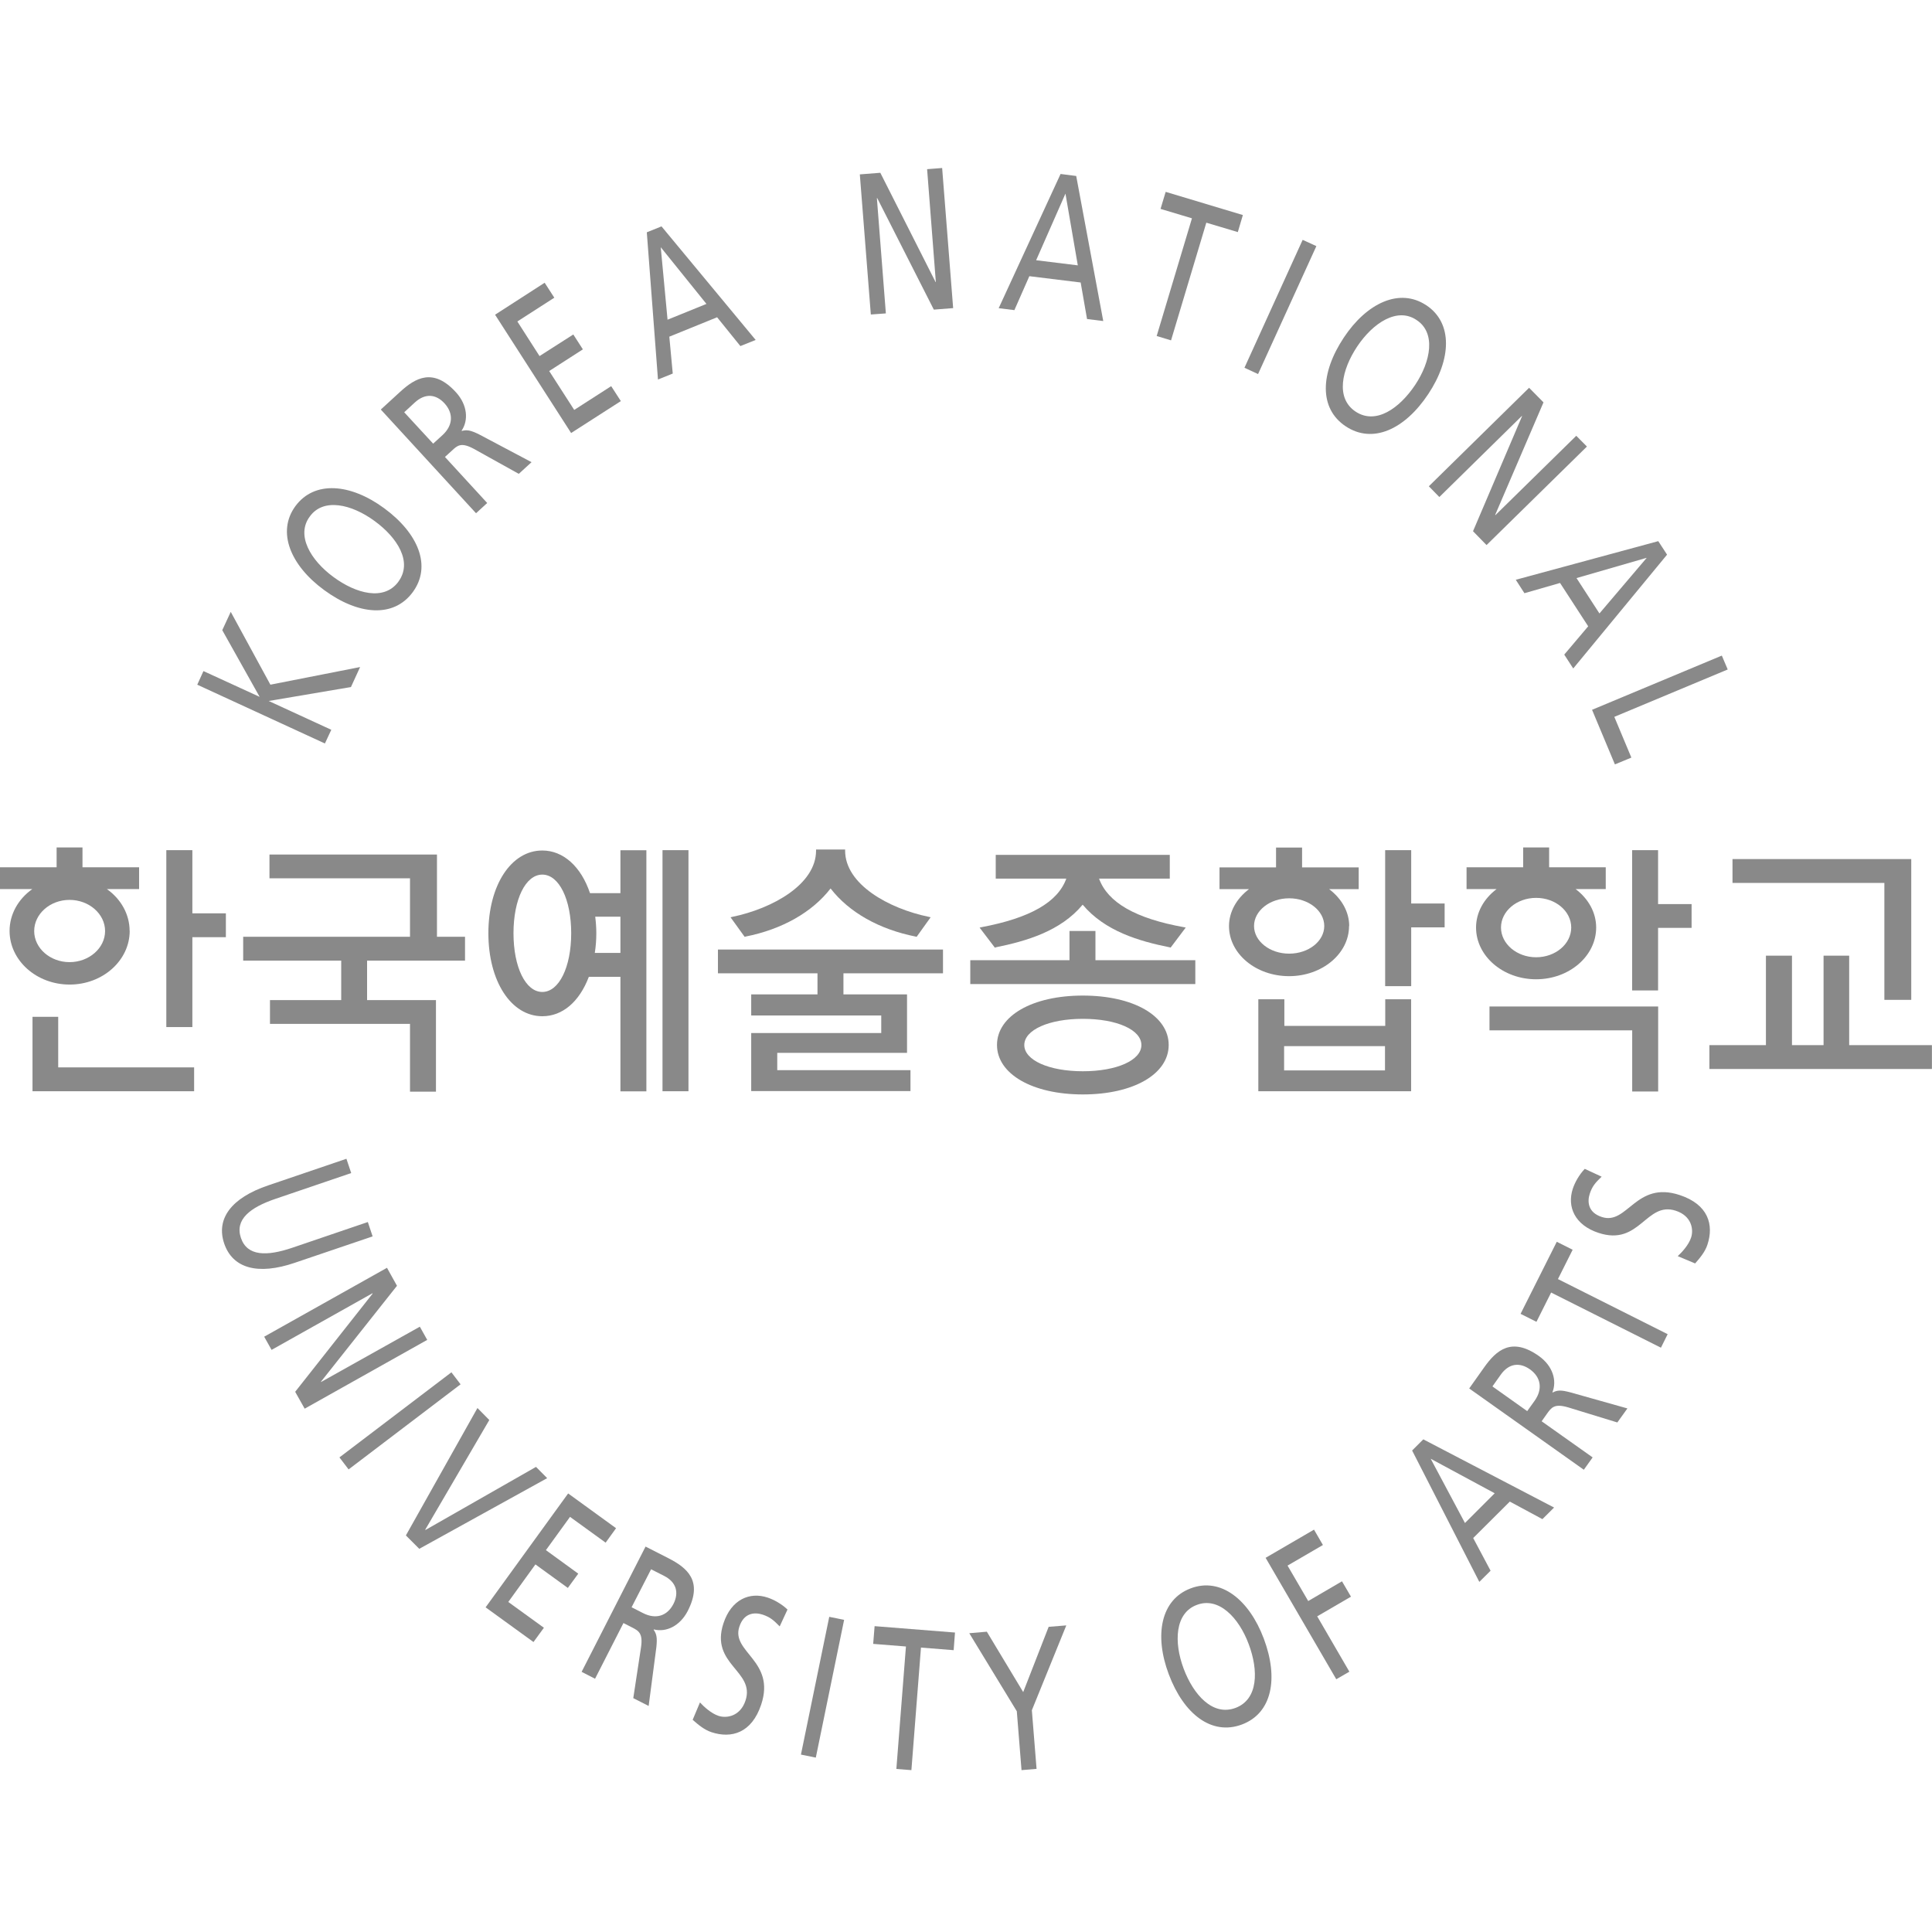<svg width="23" height="23" viewBox="0 0 23 23" fill="none" xmlns="http://www.w3.org/2000/svg">
<g clip-path="url(#clip0_4393_55524)">
<path d="M2.348 8.152L2.422 7.989L3.091 8.296L2.646 7.502L2.747 7.284L3.219 8.151L4.287 7.941L4.178 8.179L3.199 8.345L3.944 8.688L3.868 8.851L2.348 8.151V8.152Z" fill="#898989"/>
<path d="M3.517 6.025C3.744 5.718 4.173 5.756 4.573 6.05C4.983 6.351 5.14 6.741 4.914 7.049C4.687 7.358 4.268 7.325 3.858 7.024C3.458 6.731 3.292 6.332 3.517 6.025ZM4.743 6.924C4.915 6.69 4.73 6.4 4.46 6.203C4.185 6.001 3.849 5.924 3.688 6.149C3.522 6.371 3.696 6.669 3.971 6.87C4.24 7.068 4.572 7.157 4.743 6.925V6.924Z" fill="#898989"/>
<path d="M4.536 4.873L4.763 4.665C4.945 4.498 5.158 4.374 5.428 4.67C5.566 4.821 5.579 5.004 5.495 5.127L5.499 5.13C5.56 5.114 5.603 5.122 5.703 5.171L6.328 5.502L6.176 5.641L5.642 5.344C5.49 5.262 5.446 5.302 5.377 5.367L5.297 5.44L5.8 5.988L5.667 6.11L4.535 4.877L4.536 4.873ZM5.156 5.282L5.269 5.179C5.394 5.063 5.4 4.921 5.292 4.802C5.19 4.691 5.062 4.679 4.939 4.791L4.812 4.908L5.157 5.282H5.156Z" fill="#898989"/>
<path d="M5.893 3.747L6.484 3.366L6.599 3.544L6.159 3.827L6.423 4.239L6.825 3.982L6.939 4.159L6.538 4.417L6.836 4.88L7.276 4.597L7.391 4.775L6.799 5.155L5.894 3.747H5.893Z" fill="#898989"/>
<path d="M7.699 2.766L7.875 2.695L8.996 4.047L8.814 4.12L8.537 3.777L7.968 4.008L8.009 4.447L7.833 4.518L7.7 2.765L7.699 2.766ZM7.866 2.943L7.947 3.806L8.41 3.618L7.866 2.943Z" fill="#898989"/>
<path d="M10.236 2.076L10.48 2.057L11.138 3.358H11.141L11.037 2.014L11.216 2L11.347 3.668L11.117 3.686L10.443 2.358H10.439L10.546 3.731L10.367 3.744L10.236 2.076Z" fill="#898989"/>
<path d="M12.625 2.071L12.812 2.095L13.134 3.822L12.941 3.798L12.865 3.363L12.254 3.288L12.076 3.692L11.889 3.669L12.625 2.073V2.071ZM12.684 2.305L12.335 3.098L12.831 3.159L12.684 2.305Z" fill="#898989"/>
<path d="M14.19 2.599L13.816 2.487L13.877 2.284L14.796 2.56L14.736 2.763L14.361 2.651L13.941 4.052L13.77 4L14.19 2.599Z" fill="#898989"/>
<path d="M15.507 2.855L15.671 2.93L14.977 4.453L14.815 4.378L15.508 2.855H15.507Z" fill="#898989"/>
<path d="M16.98 3.634C17.298 3.846 17.278 4.277 17.004 4.69C16.723 5.114 16.34 5.288 16.02 5.075C15.701 4.863 15.716 4.444 15.997 4.02C16.271 3.606 16.662 3.423 16.979 3.634H16.98ZM16.138 4.9C16.38 5.06 16.66 4.861 16.846 4.584C17.035 4.301 17.096 3.961 16.864 3.81C16.636 3.654 16.346 3.842 16.157 4.125C15.972 4.403 15.897 4.74 16.138 4.9Z" fill="#898989"/>
<path d="M18.203 4.616L18.375 4.79L17.8 6.129L17.803 6.132L18.765 5.188L18.892 5.316L17.697 6.489L17.536 6.324L18.12 4.954L18.117 4.952L17.135 5.917L17.01 5.789L18.204 4.616H18.203Z" fill="#898989"/>
<path d="M19.743 6.445L19.846 6.603L18.729 7.958L18.622 7.793L18.907 7.456L18.572 6.94L18.148 7.062L18.045 6.902L19.742 6.442L19.743 6.445ZM19.602 6.641L18.768 6.882L19.041 7.303L19.602 6.643V6.641Z" fill="#898989"/>
<path d="M20.498 7.805L20.568 7.97L19.218 8.534L19.421 9.019L19.225 9.1L18.953 8.45L20.497 7.805H20.498Z" fill="#898989"/>
<path d="M3.51 15.033C3.065 15.185 2.769 15.097 2.669 14.804C2.57 14.511 2.75 14.261 3.195 14.111L4.124 13.795L4.181 13.965L3.282 14.271C2.978 14.374 2.794 14.517 2.868 14.737C2.943 14.957 3.176 14.957 3.48 14.854L4.379 14.548L4.436 14.719L3.507 15.034L3.51 15.033Z" fill="#898989"/>
<path d="M4.607 15.093L4.726 15.307L3.821 16.449V16.453L4.998 15.794L5.086 15.951L3.627 16.77L3.514 16.569L4.436 15.4L4.434 15.396L3.233 16.07L3.145 15.913L4.605 15.094L4.607 15.093Z" fill="#898989"/>
<path d="M5.374 16.337L5.483 16.48L4.15 17.493L4.041 17.35L5.374 16.337Z" fill="#898989"/>
<path d="M4.991 18.438L4.832 18.279L5.684 16.762L5.825 16.905L5.062 18.211L5.065 18.214L6.381 17.463L6.514 17.597L4.99 18.439L4.991 18.438Z" fill="#898989"/>
<path d="M6.765 17.78L7.334 18.193L7.21 18.365L6.786 18.058L6.499 18.454L6.884 18.734L6.76 18.904L6.374 18.624L6.051 19.071L6.475 19.378L6.351 19.548L5.781 19.135L6.763 17.78H6.765Z" fill="#898989"/>
<path d="M7.686 18.412L7.959 18.551C8.181 18.665 8.37 18.82 8.188 19.177C8.095 19.358 7.93 19.435 7.784 19.398L7.782 19.403C7.818 19.454 7.825 19.499 7.814 19.608L7.722 20.309L7.539 20.216L7.631 19.612C7.656 19.442 7.603 19.414 7.518 19.371L7.422 19.322L7.084 19.985L6.924 19.903L7.685 18.412H7.686ZM7.519 19.134L7.656 19.204C7.808 19.281 7.943 19.238 8.017 19.095C8.085 18.96 8.053 18.835 7.905 18.76L7.751 18.682L7.519 19.134Z" fill="#898989"/>
<path d="M9.282 19.362C9.21 19.288 9.169 19.252 9.08 19.222C8.985 19.191 8.857 19.198 8.802 19.365C8.7 19.669 9.236 19.769 9.062 20.292C8.949 20.632 8.707 20.7 8.469 20.621C8.385 20.593 8.314 20.534 8.246 20.474L8.333 20.267C8.38 20.319 8.467 20.398 8.554 20.427C8.651 20.459 8.813 20.432 8.875 20.245C8.993 19.89 8.449 19.817 8.613 19.324C8.706 19.042 8.924 18.947 9.139 19.019C9.217 19.045 9.305 19.095 9.375 19.161L9.282 19.362Z" fill="#898989"/>
<path d="M9.872 19.248L10.049 19.284L9.712 20.924L9.535 20.888L9.872 19.248Z" fill="#898989"/>
<path d="M10.784 19.601L10.395 19.57L10.412 19.359L11.369 19.435L11.353 19.645L10.964 19.614L10.85 21.073L10.671 21.059L10.785 19.601H10.784Z" fill="#898989"/>
<path d="M12.106 20.374L11.539 19.443L11.748 19.425L12.181 20.144L12.484 19.367L12.694 19.35L12.284 20.36L12.34 21.058L12.161 21.073L12.105 20.374H12.106Z" fill="#898989"/>
<path d="M14.175 18.909C14.532 18.774 14.87 19.042 15.045 19.507C15.224 19.983 15.143 20.396 14.784 20.53C14.425 20.664 14.093 20.408 13.914 19.932C13.739 19.467 13.818 19.043 14.175 18.909ZM14.709 20.332C14.98 20.23 14.983 19.886 14.866 19.574C14.747 19.254 14.507 19.007 14.248 19.106C13.988 19.202 13.972 19.547 14.091 19.865C14.208 20.177 14.438 20.434 14.709 20.332Z" fill="#898989"/>
<path d="M15.066 18.546L15.643 18.21L15.749 18.393L15.328 18.638L15.574 19.06L15.976 18.825L16.083 19.008L15.681 19.242L16.064 19.901L15.908 19.991L15.066 18.544V18.546Z" fill="#898989"/>
<path d="M16.811 17.268L16.944 17.135L18.501 17.947L18.362 18.085L17.974 17.876L17.538 18.31L17.745 18.699L17.611 18.832L16.811 17.268ZM17.032 17.366L17.44 18.131L17.794 17.777L17.032 17.366Z" fill="#898989"/>
<path d="M17.49 16.53L17.668 16.279C17.812 16.076 17.994 15.912 18.32 16.143C18.486 16.261 18.537 16.436 18.481 16.575L18.485 16.577C18.541 16.548 18.585 16.547 18.692 16.575L19.374 16.767L19.254 16.934L18.67 16.755C18.505 16.706 18.47 16.755 18.415 16.832L18.353 16.92L18.96 17.35L18.855 17.497L17.49 16.529V16.53ZM18.181 16.799L18.27 16.675C18.368 16.536 18.344 16.395 18.214 16.302C18.091 16.215 17.963 16.23 17.867 16.364L17.767 16.505L18.181 16.799Z" fill="#898989"/>
<path d="M18.466 15.387L18.291 15.736L18.102 15.641L18.533 14.783L18.722 14.878L18.547 15.227L19.853 15.883L19.773 16.044L18.465 15.387H18.466Z" fill="#898989"/>
<path d="M19.067 14.008C18.992 14.08 18.956 14.121 18.926 14.21C18.895 14.305 18.903 14.434 19.069 14.488C19.375 14.589 19.473 14.053 19.997 14.227C20.336 14.339 20.406 14.58 20.326 14.819C20.299 14.902 20.239 14.974 20.18 15.041L19.973 14.954C20.024 14.907 20.104 14.82 20.132 14.733C20.165 14.635 20.137 14.475 19.951 14.414C19.595 14.296 19.523 14.84 19.03 14.677C18.747 14.584 18.653 14.366 18.724 14.151C18.75 14.073 18.8 13.985 18.866 13.915L19.067 14.008Z" fill="#898989"/>
<path d="M5.203 10.173H3.208V10.456H4.881V11.152H2.895V11.436H4.062V11.906H3.214V12.189H4.881V12.996H5.19V11.906H4.37V11.436H5.536V11.152H5.202V10.173H5.203Z" fill="#898989"/>
<path d="M7.887 10.121V12.991H8.196V10.121H8.181H7.887Z" fill="#898989"/>
<path d="M7.386 10.122V10.633H7.024C6.917 10.315 6.705 10.125 6.456 10.125C6.084 10.125 5.814 10.54 5.814 11.11C5.814 11.681 6.084 12.098 6.456 12.098C6.697 12.098 6.897 11.926 7.01 11.629H7.386V12.992H7.695V10.122H7.386ZM7.085 10.913H7.386V11.344H7.081C7.093 11.268 7.099 11.189 7.099 11.11C7.099 11.043 7.094 10.977 7.086 10.913H7.085ZM6.456 11.809C6.257 11.809 6.113 11.514 6.113 11.11C6.113 10.706 6.257 10.412 6.456 10.412C6.655 10.412 6.8 10.706 6.8 11.11C6.8 11.514 6.655 11.809 6.456 11.809Z" fill="#898989"/>
<path d="M8.547 11.304V11.587H9.732V11.838H8.943V12.089H10.491V12.298H8.943V12.989H10.839V12.74H9.253V12.534H10.798V11.838H10.041V11.587H11.226V11.304H8.548H8.547Z" fill="#898989"/>
<path d="M11.852 11.278C12.218 11.204 12.626 11.086 12.889 10.77C13.154 11.086 13.562 11.205 13.927 11.278L13.936 11.281L14.116 11.042L14.094 11.038C13.517 10.934 13.188 10.744 13.084 10.46H13.926V10.177H11.854V10.46H12.694C12.593 10.74 12.263 10.929 11.684 11.038L11.662 11.043L11.844 11.282L11.852 11.28V11.278Z" fill="#898989"/>
<path d="M13.041 11.083H12.732V11.431H11.551V11.715H14.23V11.431H13.041V11.083Z" fill="#898989"/>
<path d="M16.491 11.896V12.213H15.29V11.896H14.98V12.991H16.799V11.896H16.49H16.491ZM15.287 12.743V12.454H16.488V12.743H15.287Z" fill="#898989"/>
<path d="M16.8 10.121H16.49V11.74H16.8V11.04H17.198V10.756H16.8V10.121Z" fill="#898989"/>
<path d="M19.739 10.121H19.43V11.791H19.739V11.046H20.138V10.763H19.739V10.121Z" fill="#898989"/>
<path d="M17.732 11.982V12.266H19.431V12.994H19.74V11.982H17.732Z" fill="#898989"/>
<path d="M22.014 12.442V11.377H21.709V12.442H21.333V11.377H21.023V12.442H20.35V12.726H22.999V12.442H22.013H22.014Z" fill="#898989"/>
<path d="M22.431 11.903H22.753V10.227H20.625V10.511H22.433V11.903H22.431Z" fill="#898989"/>
<path d="M8.874 11.15C9.309 11.064 9.667 10.862 9.888 10.577C10.108 10.862 10.468 11.064 10.902 11.15L10.912 11.153L11.079 10.92L11.058 10.915C10.578 10.816 10.061 10.527 10.061 10.127V10.113H9.715V10.127C9.715 10.527 9.198 10.816 8.718 10.915L8.697 10.92L8.865 11.153L8.875 11.15H8.874Z" fill="#898989"/>
<path d="M0.693 12.105H0.387V12.991H2.311V12.707H0.693V12.105Z" fill="#898989"/>
<path d="M2.29 10.121H1.98V12.227H2.29V11.157H2.689V10.873H2.29V10.12V10.121Z" fill="#898989"/>
<path d="M1.543 11.082C1.543 10.887 1.442 10.704 1.272 10.584H1.656V10.325H0.982V10.089H0.674V10.325H0V10.584H0.385C0.215 10.704 0.114 10.887 0.114 11.082C0.114 11.435 0.435 11.721 0.829 11.721C1.223 11.721 1.544 11.434 1.544 11.082H1.543ZM0.828 11.454C0.596 11.454 0.407 11.287 0.407 11.084C0.407 10.88 0.596 10.713 0.828 10.713C1.06 10.713 1.251 10.88 1.251 11.084C1.251 11.287 1.06 11.454 0.828 11.454Z" fill="#898989"/>
<path d="M16.062 11.025C16.062 10.856 15.973 10.698 15.823 10.585H16.175V10.326H15.501V10.09H15.191V10.326H14.518V10.585H14.869C14.72 10.698 14.631 10.856 14.631 11.025C14.631 11.354 14.951 11.621 15.346 11.621C15.74 11.621 16.06 11.353 16.06 11.025H16.062ZM15.347 11.353C15.117 11.353 14.929 11.205 14.929 11.024C14.929 10.842 15.117 10.694 15.347 10.694C15.577 10.694 15.765 10.842 15.765 11.024C15.765 11.205 15.578 11.353 15.347 11.353Z" fill="#898989"/>
<path d="M17.572 11.042C17.572 11.382 17.893 11.658 18.287 11.658C18.681 11.658 19.002 11.382 19.002 11.042C19.002 10.865 18.911 10.7 18.757 10.584H19.116V10.325H18.442V10.089H18.133V10.325H17.459V10.584H17.817C17.663 10.7 17.572 10.865 17.572 11.042ZM18.287 11.396C18.057 11.396 17.869 11.236 17.869 11.042C17.869 10.848 18.056 10.689 18.287 10.689C18.518 10.689 18.705 10.847 18.705 11.042C18.705 11.238 18.517 11.396 18.287 11.396Z" fill="#898989"/>
<path d="M12.891 11.852C12.289 11.852 11.869 12.094 11.869 12.44C11.869 12.785 12.289 13.029 12.891 13.029C13.493 13.029 13.913 12.787 13.913 12.44C13.913 12.093 13.493 11.852 12.891 11.852ZM12.891 12.753C12.487 12.753 12.194 12.621 12.194 12.441C12.194 12.261 12.487 12.129 12.891 12.129C13.295 12.129 13.588 12.259 13.588 12.441C13.588 12.622 13.295 12.753 12.891 12.753Z" fill="#898989"/>
</g>
<defs>
<clipPath id="clip0_4393_55524">
<rect width="23" height="19.074" fill="white" transform="translate(0 2)"/>
</clipPath>
</defs>
</svg>
